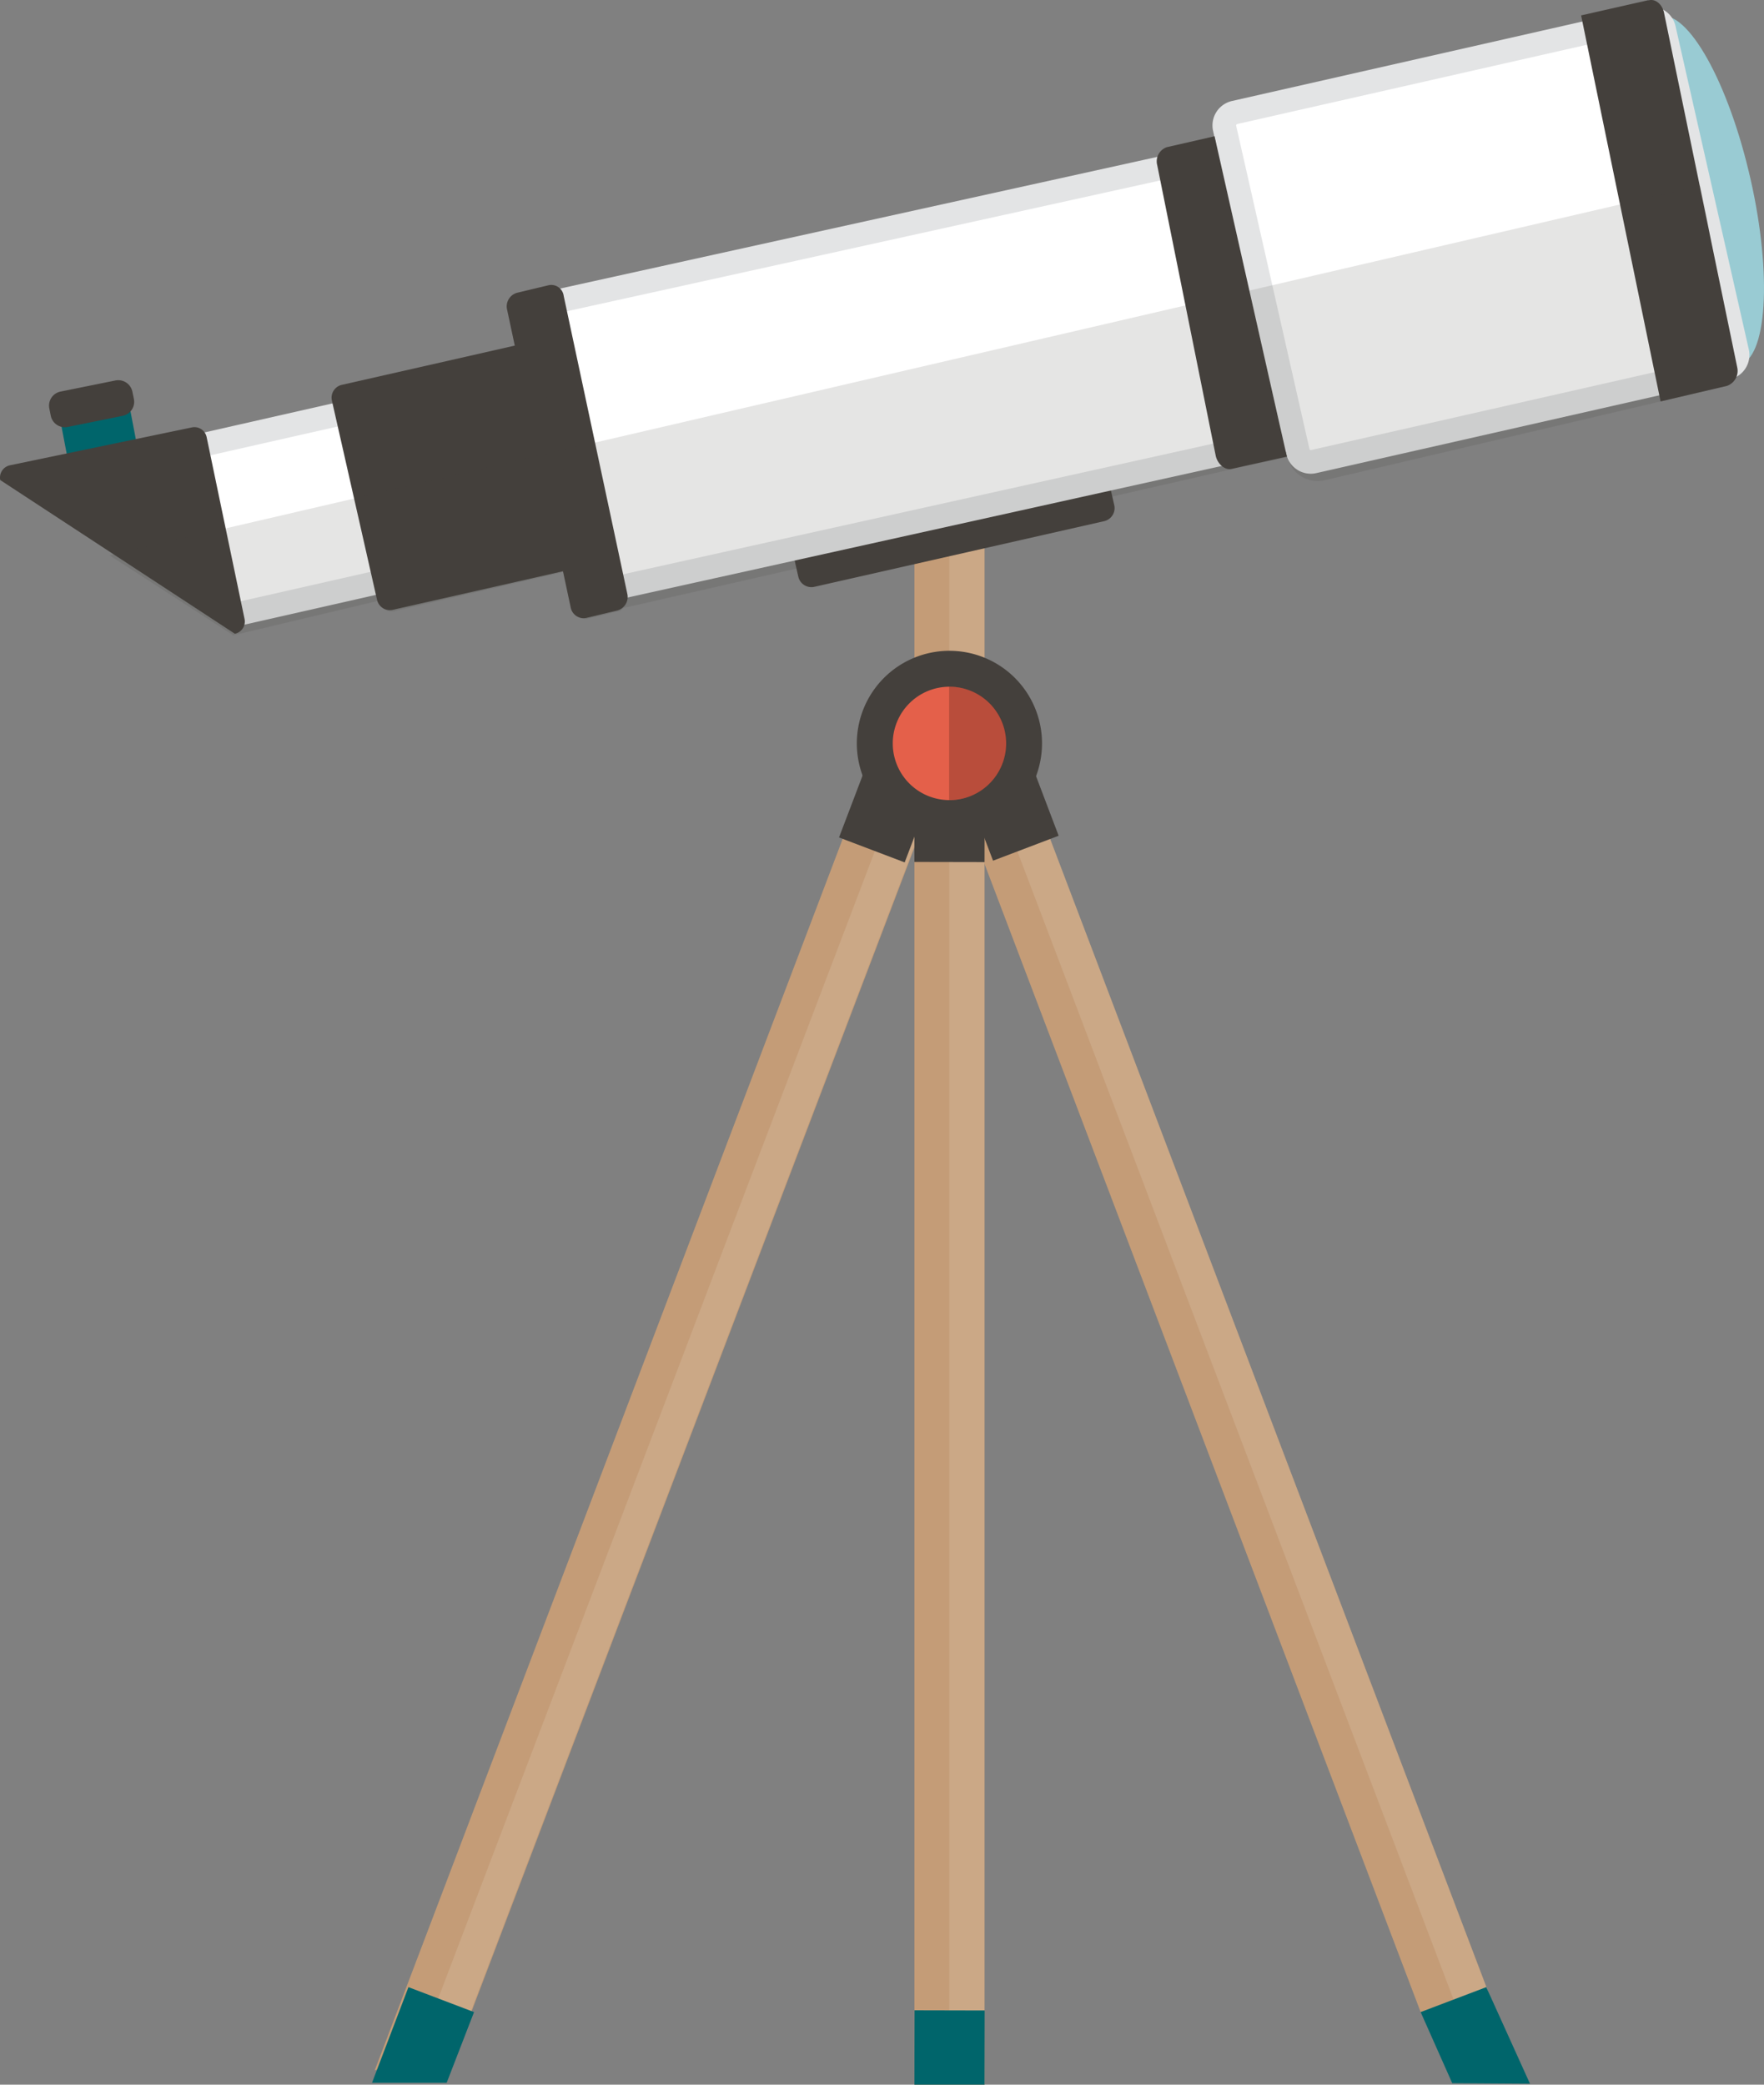 <svg xmlns="http://www.w3.org/2000/svg" xmlns:xlink="http://www.w3.org/1999/xlink" width="220" height="260" viewBox="0 0 220 260">
  <rect x="0" y="0" width="220" height="260" fill="#808080" stroke="none"/>
  <defs>
    <clipPath id="clip-path">
      <rect id="Rectangle_164" data-name="Rectangle 164" width="4.395" height="191.896" fill="none"/>
    </clipPath>
    <clipPath id="clip-path-2">
      <rect id="Rectangle_163" data-name="Rectangle 163" width="4.381" height="191.896" fill="none"/>
    </clipPath>
  </defs>
  <g id="Groupe_227" data-name="Groupe 227" transform="translate(-8.899 -1.647)">
    <rect id="Rectangle_161" data-name="Rectangle 161" width="8.753" height="191.896" transform="translate(122.941 69.751)" fill="#c49c77"/>
    <g id="Groupe_220" data-name="Groupe 220" transform="translate(127.271 69.751)" opacity="0.35" style="mix-blend-mode: multiply;isolation: isolate">
      <g id="Groupe_219" data-name="Groupe 219">
        <g id="Groupe_218" data-name="Groupe 218" clip-path="url(#clip-path)">
          <g id="Groupe_217" data-name="Groupe 217" transform="translate(0.012)">
            <g id="Groupe_216" data-name="Groupe 216" clip-path="url(#clip-path-2)">
              <rect id="Rectangle_162" data-name="Rectangle 162" width="4.377" height="191.896" transform="translate(0.006)" fill="#d6bda2"/>
            </g>
          </g>
        </g>
      </g>
    </g>
    <path id="Tracé_291" data-name="Tracé 291" d="M49.811,222.5,39.46,225.324l61.4-161.587,8.179,3.109Z" transform="translate(16.178 34.532)" fill="#c49c77"/>
    <g id="Groupe_222" data-name="Groupe 222" transform="translate(60.147 98.273)" opacity="0.35" style="mix-blend-mode: multiply;isolation: isolate">
      <g id="Groupe_221" data-name="Groupe 221" transform="translate(0)">
        <rect id="Rectangle_165" data-name="Rectangle 165" width="172.863" height="4.376" transform="translate(0 161.56) rotate(-69.166)" fill="#d6bda2"/>
      </g>
    </g>
    <path id="Tracé_292" data-name="Tracé 292" d="M145.031,218.061l12.147,7.263L95.777,63.737l-8.183,3.109Z" transform="translate(41.047 34.532)" fill="#c49c77"/>
    <g id="Groupe_224" data-name="Groupe 224" transform="translate(132.74 98.266)" opacity="0.35" style="mix-blend-mode: multiply;isolation: isolate">
      <g id="Groupe_223" data-name="Groupe 223" transform="translate(0 0)">
        <rect id="Rectangle_166" data-name="Rectangle 166" width="4.376" height="172.861" transform="translate(0 1.554) rotate(-20.801)" fill="#d6bda2"/>
      </g>
    </g>
    <path id="Tracé_293" data-name="Tracé 293" d="M48.382,172.559l3.411-8.811-8.18-3.11-4.541,11.922Z" transform="translate(16.226 88.845)" fill="#00656b"/>
    <path id="Tracé_294" data-name="Tracé 294" d="M80.891,62l-3.944,10.37,8.188,3.109L90.253,62Z" transform="translate(36.591 33.725)" fill="#44403c"/>
    <path id="Tracé_295" data-name="Tracé 295" d="M95.474,61.859l3.938,10.375-8.182,3.11-5.12-13.485Z" transform="translate(41.518 33.647)" fill="#44403c"/>
    <path id="Tracé_296" data-name="Tracé 296" d="M91.791,171.764l.017-9.256-8.753-.02-.017,9.276Z" transform="translate(39.902 89.883)" fill="#00656b"/>
    <rect id="Rectangle_167" data-name="Rectangle 167" width="10.589" height="8.752" transform="matrix(0.002, -1, 1, 0.002, 122.936, 109.147)" fill="#44403c"/>
    <path id="Tracé_297" data-name="Tracé 297" d="M138.036,172.684l-5.451-12.047-8.185,3.11,3.941,8.872Z" transform="translate(61.677 88.845)" fill="#00656b"/>
    <path id="Tracé_298" data-name="Tracé 298" d="M101.538,65.266A11.548,11.548,0,1,1,89.994,53.72a11.55,11.55,0,0,1,11.545,11.546" transform="translate(37.318 29.095)" fill="#44403c"/>
    <path id="Tracé_299" data-name="Tracé 299" d="M95.452,63.656a7.071,7.071,0,1,1-7.069-7.064,7.07,7.07,0,0,1,7.069,7.064" transform="translate(38.931 30.703)" fill="#e4604a"/>
    <path id="Tracé_300" data-name="Tracé 300" d="M85.843,56.59V70.723a7.067,7.067,0,1,0,0-14.133" transform="translate(41.426 30.702)" fill="#55231a" opacity="0.3"/>
    <path id="Tracé_301" data-name="Tracé 301" d="M113.785,45.151a1.669,1.669,0,0,1-1.258,2L76.385,55.341a1.674,1.674,0,0,1-2-1.256l-1.66-7.32a1.67,1.67,0,0,1,1.261-1.991l36.141-8.194a1.666,1.666,0,0,1,2,1.258Z" transform="translate(34.079 19.495)" fill="#44403c"/>
    <path id="Tracé_302" data-name="Tracé 302" d="M23.569,40.842a1.643,1.643,0,0,1-1.375,1.877l-5.454.854A1.65,1.65,0,0,1,14.861,42.2l-1.128-5.9a1.647,1.647,0,0,1,1.37-1.876l5.457-.855a1.649,1.649,0,0,1,1.88,1.378Z" transform="translate(2.699 17.825)" fill="#00656b"/>
    <path id="Tracé_303" data-name="Tracé 303" d="M23.4,34.407A1.784,1.784,0,0,1,22,36.513L15.145,37.9a1.793,1.793,0,0,1-2.111-1.4l-.179-.9a1.79,1.79,0,0,1,1.4-2.114L21.106,32.1a1.8,1.8,0,0,1,2.11,1.408Z" transform="translate(2.196 16.998)" fill="#44403c"/>
    <path id="Tracé_304" data-name="Tracé 304" d="M27.375,57.161c.2.888,2.291,2.668,2.89,2.553l17.6-3.989c.882-.2,1.843-1.28,1.64-2.164L45.574,35.813c-.2-.886-1.579-1.292-2.469-1.091L25.5,38.711a1.641,1.641,0,0,0-1.236,1.969Z" transform="translate(8.591 18.451)" fill="#fff"/>
    <path id="Tracé_305" data-name="Tracé 305" d="M27.375,57.161c.2.888,2.291,2.668,2.89,2.553l17.6-3.989c.882-.2,1.843-1.28,1.64-2.164L45.574,35.813c-.2-.886-1.579-1.292-2.469-1.091L25.5,38.711a1.641,1.641,0,0,0-1.236,1.969Z" transform="translate(8.591 18.451)" fill="none" stroke="#e3e4e5" stroke-width="2.949"/>
    <path id="Tracé_306" data-name="Tracé 306" d="M150.526,47.165a1.641,1.641,0,0,1-1.241,1.966L60.159,68.871c-.882.2.262-.351.061-1.241L52.9,35.328c-.2-.883.181-2.267,1.071-2.467L141.233,13.62a1.647,1.647,0,0,1,1.974,1.237Z" transform="translate(22.957 6.688)" fill="#fff"/>
    <path id="Tracé_307" data-name="Tracé 307" d="M150.526,47.165a1.641,1.641,0,0,1-1.241,1.966L60.159,68.871c-.882.2.262-.351.061-1.241L52.9,35.328c-.2-.883.181-2.267,1.071-2.467L141.233,13.62a1.647,1.647,0,0,1,1.974,1.237Z" transform="translate(22.957 6.688)" fill="none" stroke="#e3e4e5" stroke-width="2.949"/>
    <path id="Tracé_308" data-name="Tracé 308" d="M155.414,23.27c2.723,12.022,2.068,22.412-1.465,23.216s-4.975-9.121-7.7-21.137-5.7-21.594-2.169-22.393,8.609,8.294,11.332,20.315" transform="translate(71.805 0.706)" fill="#99cbd3"/>
    <path id="Tracé_309" data-name="Tracé 309" d="M172.683,44.724a1.644,1.644,0,0,1-1.239,1.966l-51.587,11.7a1.643,1.643,0,0,1-1.966-1.244l-9.143-40.319a1.65,1.65,0,0,1,1.244-1.971L161.573,3.158A1.648,1.648,0,0,1,163.543,4.4Z" transform="translate(52.882 0.825)" fill="#fff"/>
    <path id="Tracé_310" data-name="Tracé 310" d="M172.683,44.724a1.644,1.644,0,0,1-1.239,1.966l-51.587,11.7a1.643,1.643,0,0,1-1.966-1.244l-9.143-40.319a1.65,1.65,0,0,1,1.244-1.971L161.573,3.158A1.648,1.648,0,0,1,163.543,4.4Z" transform="translate(52.882 0.825)" fill="none" stroke="#e3e4e5" stroke-width="2.949"/>
    <path id="Tracé_311" data-name="Tracé 311" d="M145.548,1.684l-8.324,1.884,9.912,48.146,8.288-1.944a1.983,1.983,0,0,0,1.275-2.286L147.562,3.226c-.2-.972-1.01-1.763-1.893-1.542" transform="translate(68.865 0)" fill="#44403c"/>
    <path id="Tracé_312" data-name="Tracé 312" d="M109.941,12.538,103.983,13.9a1.869,1.869,0,0,0-1.194,2.239l7.291,36.218c.2,1,1.122,1.887,2.012,1.66l6.868-1.525Z" transform="translate(50.434 6.104)" fill="#44403c"/>
    <path id="Tracé_313" data-name="Tracé 313" d="M65.037,62.929A1.755,1.755,0,0,1,63.8,65.022l-3.856.924a1.644,1.644,0,0,1-1.968-1.319L50.045,27.493A1.76,1.76,0,0,1,51.282,25.4l3.858-.924a1.564,1.564,0,0,1,1.968,1.319Z" transform="translate(22.095 12.765)" fill="#44403c"/>
    <path id="Tracé_314" data-name="Tracé 314" d="M67.084,55.293a1.644,1.644,0,0,1-1.241,1.966L43.467,62.332A1.647,1.647,0,0,1,41.5,61.09l-5.63-24.849a1.643,1.643,0,0,1,1.237-1.966L59.482,29.2a1.644,1.644,0,0,1,1.969,1.236Z" transform="translate(14.423 15.371)" fill="#44403c"/>
    <path id="Tracé_315" data-name="Tracé 315" d="M38.19,61.592A1.553,1.553,0,0,0,39.4,59.758l-4.733-22.7a1.552,1.552,0,0,0-1.835-1.2L10.14,40.581A1.565,1.565,0,0,0,8.93,42.424Z" transform="translate(0 19.096)" fill="#44403c"/>
    <g id="Groupe_226" data-name="Groupe 226" transform="translate(22.561 24.82)" opacity="0.14" style="mix-blend-mode: multiply;isolation: isolate">
      <g id="Groupe_225" data-name="Groupe 225">
        <path id="Tracé_316" data-name="Tracé 316" d="M216.04,16.5,17.654,62.588l15.424,9.964c.81-.184,18.133-4.3,18.133-4.3a1.663,1.663,0,0,0,1.939,1.3L74.335,64.64l.918,4.388a1.808,1.808,0,0,0,1.954,1.486l3.8-.924c.473-.087.424-.184.755-.446.517-.094,6.626-1.506,6.932-1.573l71.141-16.229,3.992-.833.73-.212.547,1.3a3.888,3.888,0,0,0,4.02,1.643L219.4,41.446a2.747,2.747,0,0,0,1.2-1.214,3.386,3.386,0,0,0-.186-1.651c-.566-1.766-.478-3.119-2.166-10.755-.63-2.745-1.256-6.707-1.291-6.871" transform="translate(-17.654 -16.497)" fill="#44403c"/>
      </g>
    </g>
  </g>
</svg>
